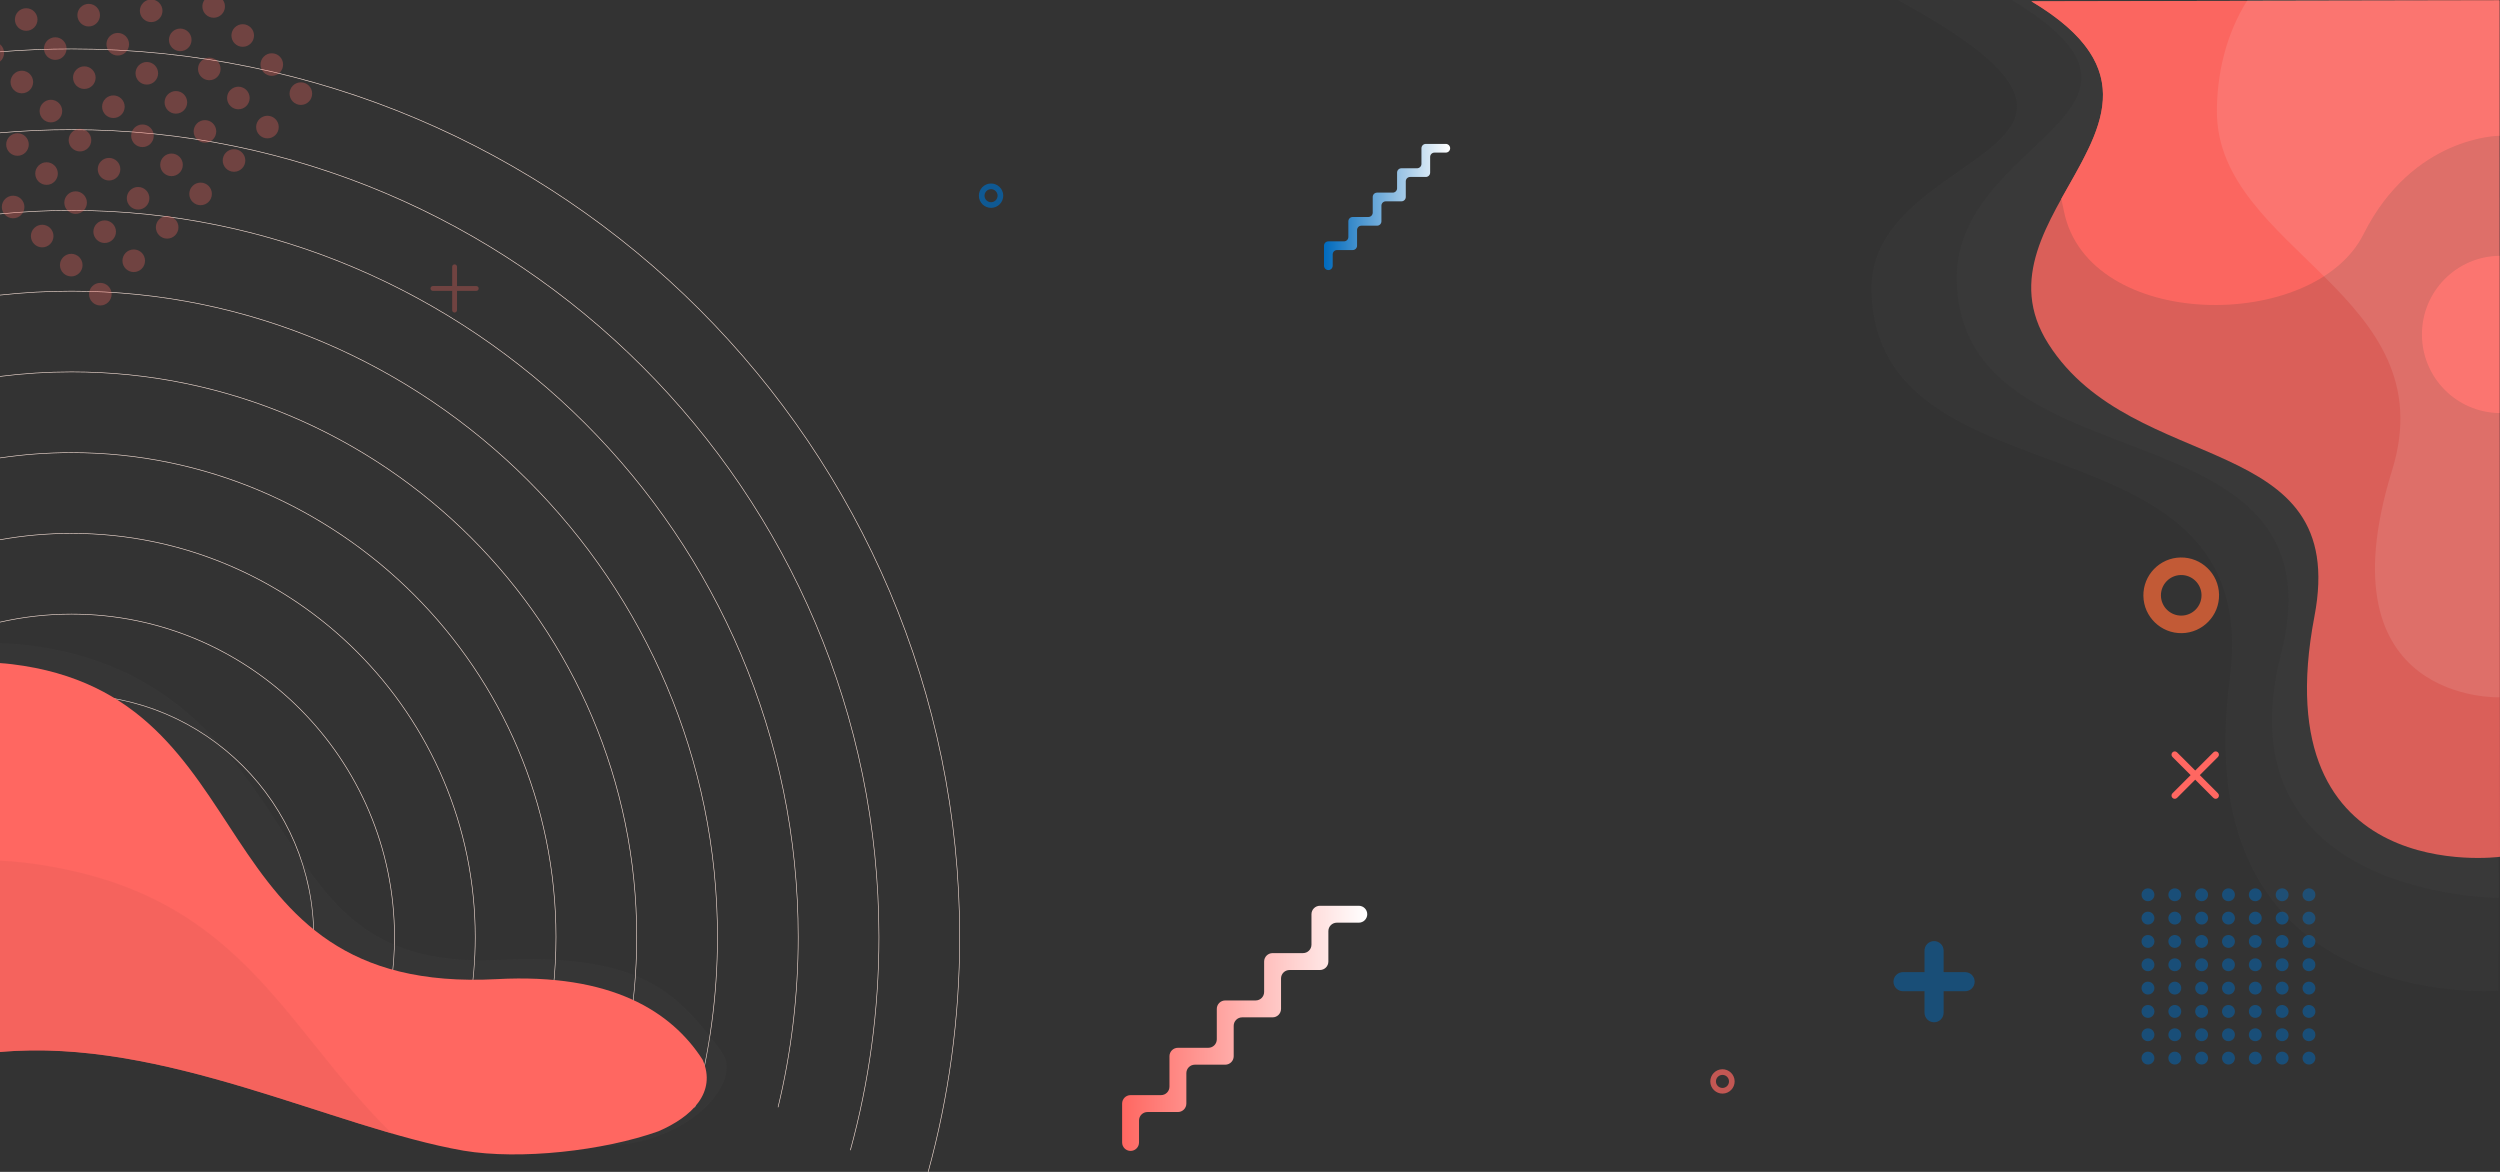 <?xml version="1.0" encoding="utf-8"?>
<!-- Generator: Adobe Illustrator 16.0.0, SVG Export Plug-In . SVG Version: 6.00 Build 0)  -->
<!DOCTYPE svg PUBLIC "-//W3C//DTD SVG 1.1//EN" "http://www.w3.org/Graphics/SVG/1.1/DTD/svg11.dtd">
<svg version="1.1" id="Layer_1" xmlns="http://www.w3.org/2000/svg" xmlns:xlink="http://www.w3.org/1999/xlink" x="0px" y="0px"
	 width="1920px" height="900px" viewBox="0 0 1920 900" enable-background="new 0 0 1920 900" xml:space="preserve">
<rect x="0" y="0" width="1920" height="900" fill="#333333" stroke="none"/>
<g>
	<path fill="#FDE6DC" d="M55.001,37.352c-18.515,0-36.854,0.753-55.001,2.207v0.447C18.146,38.552,36.488,37.8,55.001,37.8
		c375.953,0,681.816,305.862,681.816,681.816c0,62.421-8.439,122.906-24.225,180.384h0.464
		c15.771-57.479,24.207-117.965,24.207-180.384C737.265,343.416,431.2,37.352,55.001,37.352z"/>
	<path fill="#FDE6DC" d="M55.001,99.359c-18.532,0-36.877,0.82-55.001,2.42v0.447c18.124-1.602,36.469-2.421,55.001-2.421
		c341.76,0,619.801,278.046,619.801,619.811c0,56.663-7.65,111.57-21.959,163.753h0.464c14.298-52.186,21.94-107.092,21.94-163.753
		C675.247,377.606,397.007,99.359,55.001,99.359z"/>
	<path fill="#FDE6DC" d="M55.001,161.371c-18.559,0-36.903,0.919-55.001,2.697v0.447c18.098-1.779,36.442-2.699,55.001-2.699
		c307.573,0,557.802,250.229,557.802,557.8c0,45.016-5.368,88.799-15.483,130.753h0.459c10.107-41.955,15.472-85.738,15.472-130.753
		C613.248,411.799,362.82,161.371,55.001,161.371z"/>
	<path fill="#FDE6DC" d="M55.001,223.376c-18.588,0-36.938,1.036-55.001,3.036v0.45c18.062-2.003,36.413-3.039,55.001-3.039
		c273.383,0,495.797,222.412,495.797,495.793c0,45.242-6.112,89.08-17.521,130.753h0.463
		c11.397-41.676,17.504-85.513,17.504-130.753C551.244,445.989,328.63,223.376,55.001,223.376z"/>
	<path fill="#FDE6DC" d="M55.001,285.389c-18.628,0-36.984,1.181-55.001,3.468v0.449c18.016-2.289,36.373-3.472,55.001-3.472
		c239.186,0,433.778,194.594,433.778,433.78c0,55.247-10.389,108.112-29.303,156.753h0.479
		c18.896-48.646,29.271-101.51,29.271-156.753C489.227,480.182,294.435,285.389,55.001,285.389z"/>
	<path fill="#FDE6DC" d="M55.001,347.404c-18.685,0-37.049,1.392-55.001,4.062v0.45c17.952-2.674,36.315-4.064,55.001-4.064
		c204.992,0,371.766,166.772,371.766,371.766c0,55.974-12.436,109.097-34.685,156.753h0.492
		c22.222-47.666,34.64-100.786,34.64-156.753C427.214,514.379,260.24,347.404,55.001,347.404z"/>
	<path fill="#FDE6DC" d="M346.947,824.462c11.81-32.765,18.261-68.062,18.261-104.846c0-171.046-139.157-310.202-310.205-310.202
		c-18.766,0-37.146,1.678-55.001,4.886v0.454c17.854-3.213,36.234-4.894,55.001-4.894c170.801,0,309.758,138.956,309.758,309.756
		c0,36.29-6.289,71.136-17.812,103.521L346.947,824.462L346.947,824.462z"/>
	<path fill="#FDE6DC" d="M55.001,471.421c-18.896,0-37.304,2.133-55.001,6.151v0.456c17.695-4.025,36.104-6.162,55.001-6.162
		c136.615,0,247.759,111.142,247.759,247.75c0,25.555-3.899,50.212-11.118,73.421h0.467c7.205-23.213,11.099-47.868,11.099-73.421
		C303.206,582.76,191.863,471.421,55.001,471.421z"/>
	<path fill="#FDE6DC" d="M55.001,533.425c-19.14,0-37.61,2.905-55.001,8.294v0.467c17.388-5.401,35.859-8.313,55.001-8.313
		c102.42,0,185.746,83.325,185.746,185.745c0,26.067-5.416,50.888-15.152,73.421h0.488c9.711-22.541,15.109-47.359,15.109-73.421
		C241.194,616.95,157.667,533.425,55.001,533.425z"/>
	<path fill="#FDE6DC" d="M55.001,595.431c-19.739,0-38.412,4.637-55.001,12.866v0.499c16.578-8.263,35.255-12.919,55.001-12.919
		c68.229,0,123.735,55.509,123.735,123.737c0,27.467-9,52.868-24.198,73.421h0.552c15.137-20.581,24.094-45.973,24.094-73.421
		C179.184,651.14,123.476,595.431,55.001,595.431z"/>
</g>
<g>
	<path opacity="0.09" fill="#616161" enable-background="new    " d="M554.439,808.063c-29.038-39.722-52.706-62.356-110.301-69.372
		c-17.81-2.169-37.177-2.708-57.563-1.616c-15.576,0.833-30.117,0.463-43.214-1.132l-0.019-0.003
		c-68.013-8.284-94.479-48.812-127.977-100.101c-19.259-29.486-39.171-59.99-68.468-85.877
		c-34.627-30.598-75.72-48.426-125.63-54.505C13.996,494.572,6.909,494.099,0,494.01v290.94l424.421,89.808
		C510.17,898.576,574.443,835.426,554.439,808.063z"/>
	<path fill="#FF6761" d="M539.643,813.933c-23.73-36.955-69.855-66.682-157.967-61.965
		c-233.11,12.477-173.23-217.595-372.464-241.86C6.02,509.719,2.991,509.443,0,509.25v298.688
		c125.446-11.249,255.554,58.232,356.001,75.773c43.436,7.305,107.562,0.122,149.687-14.896
		C531.198,857.824,550.633,839.041,539.643,813.933z"/>
	<path opacity="0.5" fill="#ED605A" enable-background="new    " d="M18.584,662.476c-6.24-0.76-12.426-1.242-18.584-1.47v146.929
		c103.591-9.29,210.354,36.467,300.979,62.574C214.983,786.408,184.249,682.654,18.584,662.476z"/>
</g>
<g opacity="0.5">
	<circle fill="#006ABD" cx="1649.644" cy="687.188" r="4.927"/>
	<circle fill="#006ABD" cx="1670.25" cy="687.188" r="4.928"/>
	<circle fill="#006ABD" cx="1690.855" cy="687.188" r="4.927"/>
	<circle fill="#006ABD" cx="1711.461" cy="687.188" r="4.928"/>
	<circle fill="#006ABD" cx="1732.067" cy="687.188" r="4.928"/>
	<circle fill="#006ABD" cx="1752.672" cy="687.188" r="4.928"/>
	<circle fill="#006ABD" cx="1773.278" cy="687.188" r="4.928"/>
	<circle fill="#006ABD" cx="1649.644" cy="705.105" r="4.927"/>
	<circle fill="#006ABD" cx="1670.25" cy="705.105" r="4.928"/>
	<circle fill="#006ABD" cx="1690.855" cy="705.105" r="4.927"/>
	<circle fill="#006ABD" cx="1711.461" cy="705.105" r="4.928"/>
	<circle fill="#006ABD" cx="1732.067" cy="705.105" r="4.928"/>
	<circle fill="#006ABD" cx="1752.672" cy="705.105" r="4.928"/>
	<circle fill="#006ABD" cx="1773.278" cy="705.105" r="4.928"/>
	<circle fill="#006ABD" cx="1649.644" cy="723.023" r="4.927"/>
	<circle fill="#006ABD" cx="1670.25" cy="723.023" r="4.928"/>
	<circle fill="#006ABD" cx="1690.855" cy="723.023" r="4.927"/>
	<circle fill="#006ABD" cx="1711.461" cy="723.023" r="4.928"/>
	<circle fill="#006ABD" cx="1732.067" cy="723.023" r="4.928"/>
	<circle fill="#006ABD" cx="1752.672" cy="723.023" r="4.928"/>
	<circle fill="#006ABD" cx="1773.278" cy="723.023" r="4.928"/>
	<circle fill="#006ABD" cx="1649.644" cy="740.941" r="4.927"/>
	<circle fill="#006ABD" cx="1670.25" cy="740.941" r="4.928"/>
	<circle fill="#006ABD" cx="1690.855" cy="740.941" r="4.927"/>
	<circle fill="#006ABD" cx="1711.461" cy="740.941" r="4.928"/>
	<circle fill="#006ABD" cx="1732.067" cy="740.941" r="4.928"/>
	<circle fill="#006ABD" cx="1752.672" cy="740.941" r="4.928"/>
	<circle fill="#006ABD" cx="1773.278" cy="740.941" r="4.928"/>
	<circle fill="#006ABD" cx="1649.644" cy="758.859" r="4.927"/>
	<circle fill="#006ABD" cx="1670.25" cy="758.859" r="4.928"/>
	<circle fill="#006ABD" cx="1690.855" cy="758.859" r="4.927"/>
	<circle fill="#006ABD" cx="1711.461" cy="758.859" r="4.928"/>
	<circle fill="#006ABD" cx="1732.067" cy="758.859" r="4.928"/>
	<circle fill="#006ABD" cx="1752.672" cy="758.859" r="4.928"/>
	<circle fill="#006ABD" cx="1773.278" cy="758.859" r="4.928"/>
	<circle fill="#006ABD" cx="1649.644" cy="776.777" r="4.927"/>
	<circle fill="#006ABD" cx="1670.25" cy="776.777" r="4.928"/>
	<circle fill="#006ABD" cx="1690.855" cy="776.777" r="4.927"/>
	<circle fill="#006ABD" cx="1711.461" cy="776.777" r="4.928"/>
	<circle fill="#006ABD" cx="1732.067" cy="776.777" r="4.928"/>
	<circle fill="#006ABD" cx="1752.672" cy="776.777" r="4.928"/>
	<circle fill="#006ABD" cx="1773.278" cy="776.777" r="4.928"/>
	<circle fill="#006ABD" cx="1649.644" cy="794.695" r="4.927"/>
	<circle fill="#006ABD" cx="1670.25" cy="794.695" r="4.928"/>
	<circle fill="#006ABD" cx="1690.855" cy="794.695" r="4.927"/>
	<circle fill="#006ABD" cx="1711.461" cy="794.695" r="4.928"/>
	<circle fill="#006ABD" cx="1732.067" cy="794.695" r="4.928"/>
	<circle fill="#006ABD" cx="1752.672" cy="794.695" r="4.928"/>
	<circle fill="#006ABD" cx="1773.278" cy="794.695" r="4.928"/>
	<circle fill="#006ABD" cx="1649.644" cy="812.613" r="4.927"/>
	<circle fill="#006ABD" cx="1670.25" cy="812.613" r="4.928"/>
	<circle fill="#006ABD" cx="1690.855" cy="812.613" r="4.927"/>
	<circle fill="#006ABD" cx="1711.461" cy="812.613" r="4.928"/>
	<circle fill="#006ABD" cx="1732.067" cy="812.613" r="4.928"/>
	<circle fill="#006ABD" cx="1752.672" cy="812.613" r="4.928"/>
	<circle fill="#006ABD" cx="1773.278" cy="812.613" r="4.928"/>
</g>
<g>
	<path opacity="0.7" fill="#FF6761" enable-background="new    " d="M1323.022,839.882c-5.156,0.088-9.424-4.033-9.514-9.188
		c-0.088-5.156,4.032-9.423,9.188-9.514c5.156-0.088,9.422,4.033,9.514,9.188C1332.297,835.523,1328.176,839.791,1323.022,839.882z
		 M1322.772,825.515c-2.768,0.048-4.979,2.338-4.93,5.103c0.049,2.768,2.34,4.979,5.104,4.93c2.764-0.05,4.978-2.338,4.93-5.104
		C1327.825,827.677,1325.534,825.468,1322.772,825.515z"/>
	<path opacity="0.7" fill="#006ABD" enable-background="new    " d="M761.297,159.634c-5.156,0.089-9.425-4.032-9.515-9.187
		c-0.088-5.156,4.033-9.423,9.188-9.514c5.156-0.088,9.422,4.032,9.514,9.188C770.573,155.276,766.45,159.544,761.297,159.634z
		 M761.047,145.268c-2.769,0.048-4.979,2.338-4.931,5.103c0.05,2.768,2.341,4.979,5.104,4.929c2.764-0.049,4.977-2.338,4.93-5.103
		C766.102,147.43,763.811,145.219,761.047,145.268z"/>
	<path opacity="0.7" fill="#FF6C38" enable-background="new    " d="M1675.684,486.261c-16.021,0.277-29.283-12.529-29.562-28.551
		c-0.276-16.021,12.529-29.28,28.55-29.562c16.021-0.278,29.282,12.529,29.561,28.551
		C1704.512,472.722,1691.704,485.984,1675.684,486.261z M1674.906,441.62c-8.594,0.148-15.465,7.264-15.315,15.859
		c0.149,8.594,7.264,15.463,15.856,15.312c8.597-0.147,15.47-7.261,15.318-15.854
		C1690.616,448.342,1683.502,441.469,1674.906,441.62z"/>
	<path opacity="0.5" fill="#006ABD" enable-background="new    " d="M1478.034,730.095l0.002,16.501h-16.504
		c-4.055,0-7.336,3.282-7.332,7.334c-0.002,4.054,3.281,7.336,7.332,7.333l16.498-0.002l0.004,16.502
		c-0.002,4.054,3.281,7.337,7.337,7.337c4.047-0.001,7.329-3.283,7.332-7.334v-16.504l16.502,0.003
		c4.047,0.001,7.334-3.286,7.332-7.333c0-4.055-3.281-7.336-7.337-7.336l-16.5-0.004v-16.496c0.002-4.053-3.278-7.334-7.334-7.334
		C1481.317,722.76,1478.031,726.046,1478.034,730.095z"/>
	<path fill="#FF6761" d="M1699.889,577.802l-13.961,13.961l-13.963-13.961c-0.974-0.974-2.547-0.974-3.521,0
		c-0.973,0.973-0.973,2.549,0,3.521l13.961,13.96l-13.961,13.962c-0.973,0.973-0.973,2.549,0,3.521c0.974,0.972,2.547,0.971,3.521,0
		l13.963-13.962l13.961,13.963c0.971,0.971,2.549,0.971,3.52-0.001c0.974-0.973,0.974-2.549,0-3.521l-13.961-13.963l13.961-13.959
		c0.974-0.972,0.974-2.548,0-3.521C1702.438,576.827,1700.86,576.828,1699.889,577.802z"/>
	<path opacity="0.3" fill="#FF6761" enable-background="new    " d="M347.262,204.893v14.777l-14.779,0.001
		c-1.028,0-1.862,0.833-1.862,1.863s0.834,1.864,1.862,1.863l14.779-0.001v14.78c0,1.028,0.834,1.862,1.863,1.863
		c1.028-0.001,1.862-0.835,1.862-1.863v-14.779l14.781,0.001c1.027,0,1.863-0.836,1.863-1.864c0-1.03-0.836-1.863-1.865-1.863
		l-14.779-0.001v-14.777c0-1.029-0.834-1.864-1.862-1.863C348.096,203.028,347.262,203.864,347.262,204.893z"/>
</g>
<g>
	
		<linearGradient id="SVGID_1_" gradientUnits="userSpaceOnUse" x1="836.841" y1="101.591" x2="1025.106" y2="101.591" gradientTransform="matrix(1 0 0 -1 24.945 891.359)">
		<stop  offset="0" style="stop-color:#FF6761"/>
		<stop  offset="1" style="stop-color:#FFFFFF"/>
	</linearGradient>
	<path fill="url(#SVGID_1_)" d="M868.278,883.901L868.278,883.901c-3.588,0-6.492-2.904-6.492-6.491v-29.861
		c0-3.585,2.904-6.493,6.488-6.493h23.375c3.582,0,6.492-2.906,6.492-6.491v-23.369c0-3.589,2.908-6.493,6.492-6.493l23.373-0.003
		c3.584,0,6.489-2.903,6.489-6.491v-23.37c0-3.589,2.906-6.491,6.492-6.491h23.371c3.586,0,6.49-2.909,6.49-6.493v-23.369
		c0-3.588,2.908-6.491,6.494-6.496h23.368c3.589,0,6.496-2.904,6.496-6.491v-23.37c0-3.584,2.902-6.491,6.49-6.491h29.863
		c3.586,0,6.49,2.903,6.49,6.491l0,0c0,3.585-2.904,6.492-6.49,6.492h-16.879c-3.588,0-6.49,2.907-6.49,6.491v23.369
		c0,3.589-2.91,6.493-6.494,6.493l-23.373,0.003c-3.584,0-6.492,2.904-6.492,6.493v23.369c0,3.588-2.903,6.49-6.489,6.49h-23.371
		c-3.586,0-6.492,2.909-6.492,6.493v23.369c0,3.589-2.906,6.492-6.492,6.496h-23.373c-3.584,0-6.492,2.904-6.492,6.491v23.371
		c0,3.584-2.901,6.49-6.489,6.49h-23.371c-3.588,0-6.492,2.907-6.492,6.491v16.88C874.77,880.997,871.862,883.901,868.278,883.901z"
		/>
</g>
<g>
	
		<linearGradient id="SVGID_2_" gradientUnits="userSpaceOnUse" x1="991.879" y1="732.394" x2="1088.772" y2="732.394" gradientTransform="matrix(1 0 0 -1 24.945 891.359)">
		<stop  offset="0" style="stop-color:#006ABD"/>
		<stop  offset="1" style="stop-color:#FFFFFF"/>
	</linearGradient>
	<path fill="url(#SVGID_2_)" d="M1020.168,207.411L1020.168,207.411c-1.847,0-3.345-1.497-3.345-3.343v-15.367
		c0-1.846,1.498-3.343,3.345-3.343h12.026c1.845,0,3.34-1.495,3.34-3.34V169.99c0-1.845,1.496-3.342,3.341-3.342h12.028
		c1.847,0,3.343-1.495,3.343-3.34V151.28c0-1.845,1.493-3.341,3.34-3.341h12.026c1.849,0,3.343-1.496,3.343-3.342V132.57
		c0-1.846,1.495-3.341,3.342-3.341h12.026c1.847,0,3.343-1.497,3.343-3.342v-12.028c0-1.845,1.494-3.34,3.34-3.34h15.371
		c1.844,0,3.34,1.495,3.34,3.34l0,0c0,1.846-1.496,3.341-3.34,3.341h-8.688c-1.846,0-3.342,1.497-3.342,3.342v12.028
		c0,1.845-1.496,3.34-3.342,3.34h-12.027c-1.846,0-3.34,1.497-3.34,3.342v12.028c0,1.845-1.498,3.341-3.342,3.341h-12.029
		c-1.844,0-3.34,1.494-3.34,3.342v12.027c0,1.846-1.496,3.341-3.343,3.341h-12.026c-1.846,0-3.342,1.497-3.342,3.342v12.028
		c0,1.845-1.496,3.34-3.343,3.34h-12.026c-1.847,0-3.341,1.497-3.341,3.342v8.687
		C1023.508,205.914,1022.01,207.411,1020.168,207.411z"/>
</g>
<g opacity="0.3">
	<path fill="#FF6761" d="M0.592,34.523c-0.17-0.169-0.348-0.322-0.525-0.476v13.228c0.179-0.151,0.355-0.306,0.525-0.476
		C3.981,43.411,3.981,37.914,0.592,34.523z"/>
	<circle fill="#FF6761" cx="20.122" cy="14.992" r="8.682"/>
	<circle fill="#FF6761" cx="16.774" cy="62.984" r="8.681"/>
	<circle fill="#FF6761" cx="42.444" cy="37.314" r="8.681"/>
	<circle fill="#FF6761" cx="68.114" cy="11.644" r="8.681"/>
	<circle fill="#FF6761" cx="13.426" cy="110.974" r="8.681"/>
	<circle fill="#FF6761" cx="39.096" cy="85.305" r="8.681"/>
	<circle fill="#FF6761" cx="64.766" cy="59.635" r="8.681"/>
	<circle fill="#FF6761" cx="90.435" cy="33.966" r="8.681"/>
	<path fill="#FF6761" d="M118.352-0.082h-4.494c-1.426,0.381-2.772,1.121-3.891,2.239c-3.393,3.391-3.391,8.889-0.002,12.278
		c3.393,3.391,8.887,3.391,12.279-0.001c3.389-3.39,3.391-8.887-0.002-12.277C121.125,1.04,119.778,0.299,118.352-0.082z"/>
	<circle fill="#FF6761" cx="10.078" cy="158.965" r="8.681"/>
	<circle fill="#FF6761" cx="35.748" cy="133.296" r="8.682"/>
	<circle fill="#FF6761" cx="61.417" cy="107.627" r="8.681"/>
	<circle fill="#FF6761" cx="87.086" cy="81.957" r="8.681"/>
	<circle fill="#FF6761" cx="112.756" cy="56.287" r="8.681"/>
	<circle fill="#FF6761" cx="138.426" cy="30.618" r="8.681"/>
	<path fill="#FF6761" d="M157.031-0.082c-2.418,3.391-2.114,8.125,0.929,11.168c3.391,3.392,8.887,3.392,12.274,0.001
		c3.043-3.043,3.347-7.777,0.927-11.169H157.031z"/>
	<path fill="#FF6761" d="M38.537,175.148c3.391,3.39,3.391,8.888,0,12.279c-3.39,3.389-8.888,3.387-12.275-0.004
		c-3.389-3.389-3.391-8.886-0.002-12.274C29.651,171.759,35.149,171.76,38.537,175.148z"/>
	<circle fill="#FF6761" cx="58.069" cy="155.617" r="8.682"/>
	<circle fill="#FF6761" cx="83.739" cy="129.948" r="8.681"/>
	<circle fill="#FF6761" cx="109.408" cy="104.279" r="8.682"/>
	<circle fill="#FF6761" cx="135.078" cy="78.609" r="8.681"/>
	<circle fill="#FF6761" cx="160.748" cy="52.939" r="8.681"/>
	<circle fill="#FF6761" cx="186.418" cy="27.269" r="8.681"/>
	<circle fill="#FF6761" cx="54.722" cy="203.609" r="8.68"/>
	<circle fill="#FF6761" cx="80.391" cy="177.939" r="8.681"/>
	<circle fill="#FF6761" cx="106.061" cy="152.269" r="8.681"/>
	<circle fill="#FF6761" cx="131.73" cy="126.6" r="8.682"/>
	<circle fill="#FF6761" cx="157.399" cy="100.93" r="8.681"/>
	<circle fill="#FF6761" cx="183.069" cy="75.26" r="8.681"/>
	<circle fill="#FF6761" cx="208.74" cy="49.59" r="8.68"/>
	<circle fill="#FF6761" cx="77.043" cy="225.93" r="8.681"/>
	<circle fill="#FF6761" cx="102.712" cy="200.26" r="8.682"/>
	<circle fill="#FF6761" cx="128.381" cy="174.591" r="8.681"/>
	<circle fill="#FF6761" cx="154.051" cy="148.922" r="8.681"/>
	<circle fill="#FF6761" cx="179.721" cy="123.252" r="8.681"/>
	<circle fill="#FF6761" cx="205.391" cy="97.582" r="8.682"/>
	<circle fill="#FF6761" cx="231.061" cy="71.911" r="8.681"/>
</g>
<g>
	<path opacity="0.09" fill="#616161" enable-background="new    " d="M1918.766,760.834c0,0-240.496,18.957-206.29-239.547
		c27.669-209.067-271.193-127.821-275.196-297.803C1434.619,110.539,1675.9,118.892,1457.462,0l462.156,0.273L1918.766,760.834z"/>
	<path opacity="0.09" fill="#616161" enable-background="new    " d="M1918.998,689.566c0,0-214.93,0-167.193-187.131
		c50.405-197.619-245.773-123.201-249.02-287.033C1500.633,106.541,1687.168,86.271,1545.113,0l374.507,0.273L1918.998,689.566z"/>
	<g opacity="0.9">
		<path opacity="0.9" fill="#FF6761" enable-background="new    " d="M1920,658.013c0,0-182.483,24.588-142.524-184.572
			c27.485-143.859-138.597-106.328-204.24-209.23C1509.203,163.834,1705.547,87.804,1560.104,1l359.516-0.727L1920,658.013z"/>
	</g>
	<g>
		<path opacity="0.9" fill="#FF6761" enable-background="new    " d="M1919.5,196.463c-33,0.517-59.445,27.344-59.445,60.384
			s26.445,59.869,59.445,60.385V196.463z"/>
		<path opacity="0.9" fill="#FF6761" enable-background="new    " d="M1919.5,104.287V0.273L1560.043,1
			c86.99,51.918,51.745,99.982,23.041,151.706c0.688,3.049,1.361,6.133,1.984,9.268c18.402,92.521,192.052,93.653,230.05,17.982
			C1853.118,104.287,1919.5,104.287,1919.5,104.287z"/>
	</g>
	<path opacity="0.1" fill="#FFFFFF" enable-background="new    " d="M1726.115,0c-16.697,26.262-23.541,57.076-23.541,85.617
		c0,106.636,176.207,140.907,134.565,275.512c-55.519,179.474,82.479,174.388,82.479,174.388V0.273L1726.115,0z"/>
</g>
</svg>
